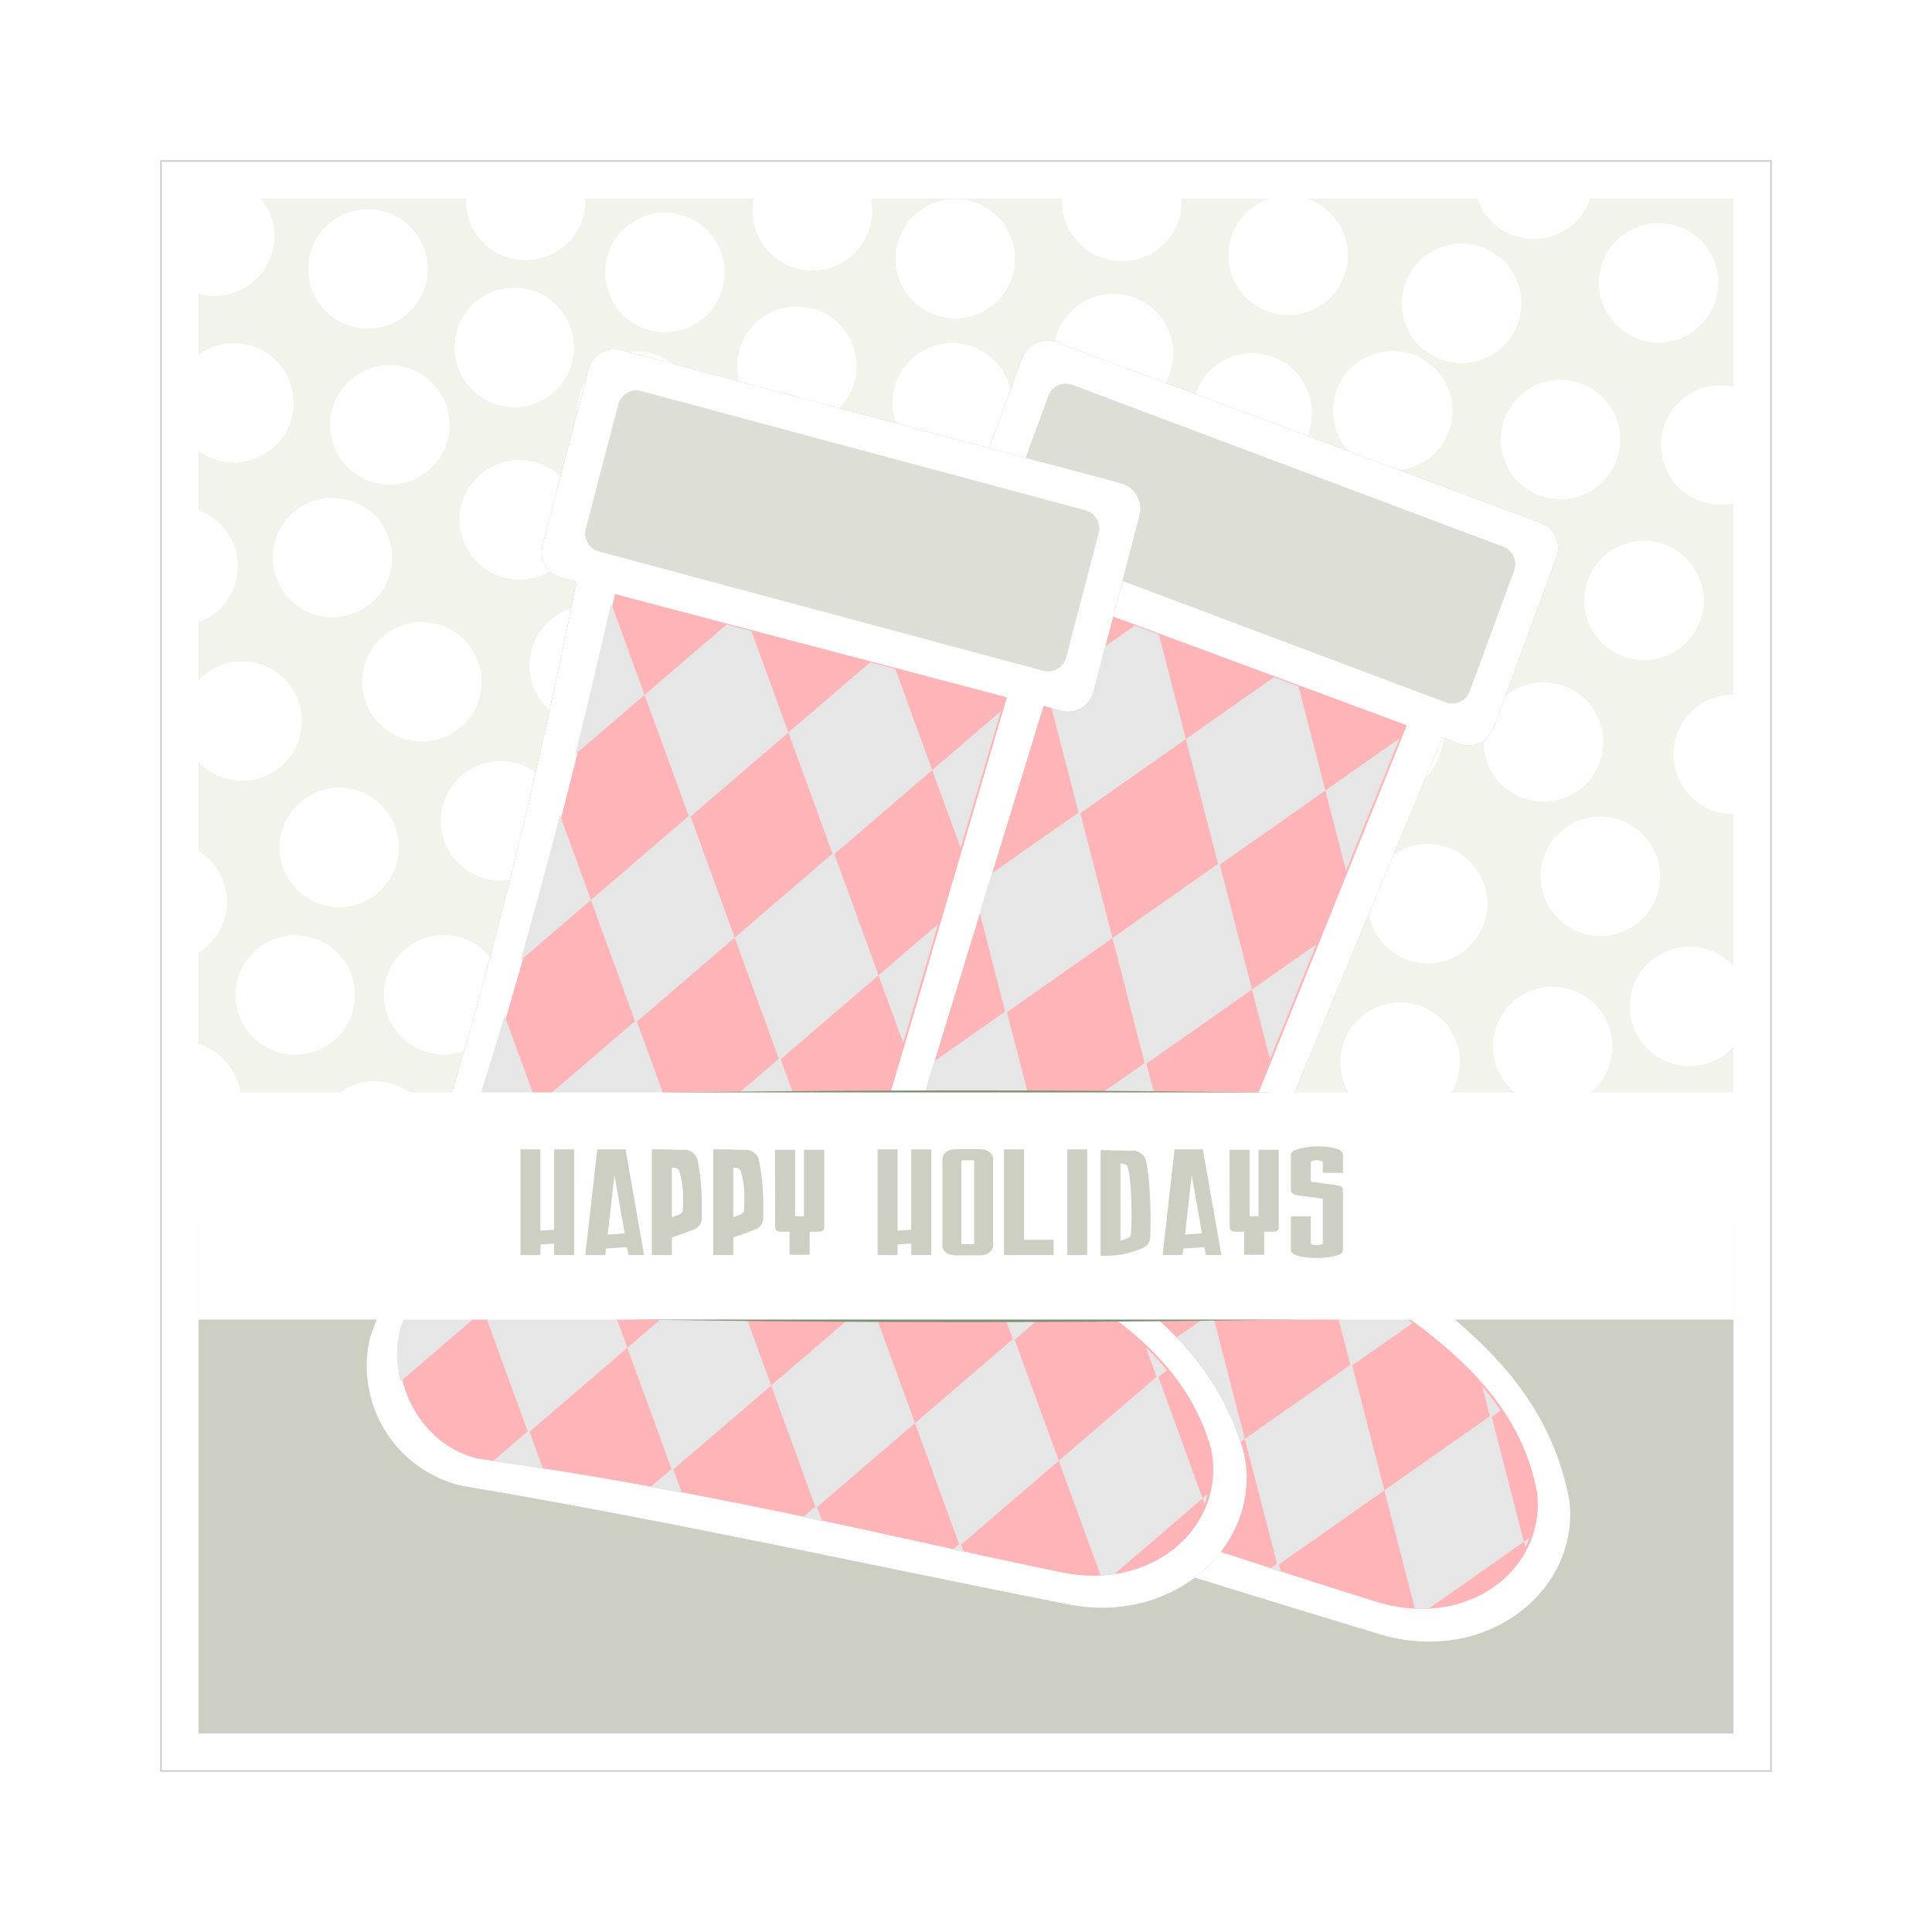 <svg:svg xmlns:dc="http://purl.org/dc/elements/1.1/" xmlns:ns1="http://sodipodi.sourceforge.net/DTD/sodipodi-0.dtd" xmlns:ns2="http://www.inkscape.org/namespaces/inkscape" xmlns:ns4="http://creativecommons.org/ns#" xmlns:rdf="http://www.w3.org/1999/02/22-rdf-syntax-ns#" xmlns:svg="http://www.w3.org/2000/svg" height="1198.801" id="svg2" version="1.1" viewBox="-74.401 -74.401 1198.801 1198.801" width="1198.801" ns1:docname="Simple Xmas Cards 7.svg" ns2:version="0.48.4 r9939">
  <svg:title id="title4437">Simple Xmas Cards 7</svg:title>
  <svg:defs id="defs4">
    <svg:filter color-interpolation-filters="sRGB" height="1.757" id="filter4195" width="1.018" x="-0.009" y="-0.378" ns2:collect="always">
      <svg:feGaussianBlur id="feGaussianBlur4197" stdDeviation="2.543" ns2:collect="always" />
    </svg:filter>
    <svg:filter color-interpolation-filters="sRGB" height="1.757" id="filter4199" width="1.018" x="-0.009" y="-0.378" ns2:collect="always">
      <svg:feGaussianBlur id="feGaussianBlur4201" stdDeviation="2.543" ns2:collect="always" />
    </svg:filter>
    <svg:filter id="filter6319" ns2:collect="always">
      <svg:feGaussianBlur id="feGaussianBlur6321" stdDeviation="3.227" ns2:collect="always" />
    </svg:filter>
  </svg:defs>
  <ns1:namedview bordercolor="#666666" borderopacity="1.0" id="base" pagecolor="#ffffff" showgrid="false" showguides="true" ns2:current-layer="layer1" ns2:cx="711.07122" ns2:cy="-444.04098" ns2:document-units="px" ns2:guide-bbox="true" ns2:pageopacity="0.0" ns2:pageshadow="2" ns2:showpageshadow="false" ns2:window-height="789" ns2:window-maximized="0" ns2:window-width="780" ns2:window-x="104" ns2:window-y="144" ns2:zoom="0.21142616" />
  <svg:g id="layer1" transform="translate(0,-2.362)" ns2:groupmode="layer" ns2:label="Layer 1">
    <svg:flowRoot id="flowRoot5320" style="fill:black;stroke:none;stroke-opacity:1;stroke-width:1px;stroke-linejoin:miter;stroke-linecap:butt;fill-opacity:1;font-family:FangSong;font-style:normal;font-weight:normal;font-size:40px;line-height:125%;letter-spacing:0px;word-spacing:0px;-inkscape-font-specification:FangSong;font-stretch:normal;font-variant:normal" xml:space="preserve"><svg:flowRegion id="flowRegion5322"><svg:rect height="222.289" id="rect5324" width="688.554" x="1234.337" y="2177.711" /></svg:flowRegion><svg:flowPara id="flowPara5326" /></svg:flowRoot>    <svg:flowRoot id="flowRoot5336" style="fill:black;stroke:none;stroke-opacity:1;stroke-width:1px;stroke-linejoin:miter;stroke-linecap:butt;fill-opacity:1;font-family:FangSong;font-style:normal;font-weight:normal;font-size:40px;line-height:125%;letter-spacing:0px;word-spacing:0px;-inkscape-font-specification:FangSong;font-stretch:normal;font-variant:normal" xml:space="preserve"><svg:flowRegion id="flowRegion5338"><svg:rect height="1586.747" id="rect5340" width="1189.157" x="2631.325" y="713.855" /></svg:flowRegion><svg:flowPara id="flowPara5342" /></svg:flowRoot>    <svg:g id="g6463" transform="translate(-1075.872,-1073.439)">
      <svg:path d="m 1101.371,1101.301 999.001,0 0,999.001 -999.001,0 z" id="path6167" style="fill:#ffffff;fill-opacity:1;stroke:#cccccc;stroke-width:0.999" ns2:connector-curvature="0" />
      <svg:path d="m 1124.681,1124.611 952.381,0 0,952.381 -952.381,0 z" id="path6169" style="fill:#f2f3ea;fill-opacity:1;stroke:none" ns2:connector-curvature="0" />
      <svg:path d="m 1124.681,1762.285 952.381,0 0,314.707 -952.381,0 z" id="path6171" style="fill:#cccfc1;fill-opacity:1;stroke:none" ns2:connector-curvature="0" />
      <svg:path d="m 1988.312,1124.617 c -4.978,14.589 -18.785,25.089 -35.06,25.089 -16.275,0 -30.081,-10.5 -35.059,-25.089 l 70.119,0 z m -175.952,0 c 14.774,4.874 25.446,18.772 25.446,35.179 0,20.464 -16.589,37.054 -37.054,37.054 -20.464,0 -37.053,-16.589 -37.053,-37.054 0,-16.406 10.673,-30.305 25.446,-35.179 l 23.214,0 z m -77.738,0 c 0.031,0.622 0.06,1.246 0.06,1.875 0,20.464 -16.589,37.054 -37.054,37.054 -20.464,0 -37.054,-16.589 -37.054,-37.054 0,-0.629 0.028,-1.253 0.059,-1.875 l 73.988,0 z m -192.827,0 c 0.514,2.458 0.774,5.008 0.774,7.619 0,20.464 -16.619,37.054 -37.083,37.054 -20.464,0 -37.054,-16.589 -37.054,-37.054 0,-2.611 0.26,-5.161 0.774,-7.619 l 72.589,0 z m -177.113,0 c 0.013,0.406 0.03,0.811 0.03,1.22 0,20.464 -16.619,37.053 -37.083,37.053 -20.464,0 -37.054,-16.589 -37.054,-37.053 0,-0.41 0.017,-0.814 0.03,-1.22 l 74.077,0 z m -201.22,0 c 5.173,6.371 8.274,14.487 8.274,23.333 0,20.464 -16.589,37.053 -37.053,37.053 -3.468,0 -6.816,-0.478 -10,-1.369 l 0,-59.018 38.78,0 z m 430.744,0.298 c 20.464,0 37.054,16.589 37.054,37.053 0,20.464 -16.589,37.054 -37.054,37.054 -20.464,0 -37.054,-16.589 -37.054,-37.054 0,-20.464 16.589,-37.053 37.054,-37.053 z m -364.405,6.28 c 20.464,0 37.054,16.589 37.054,37.054 0,20.464 -16.589,37.054 -37.054,37.054 -20.464,0 -37.053,-16.589 -37.053,-37.054 0,-20.464 16.589,-37.054 37.053,-37.054 z m 184.286,2.173 c 20.464,0 37.053,16.619 37.053,37.083 0,20.464 -16.589,37.053 -37.053,37.053 -20.465,0 -37.054,-16.589 -37.054,-37.053 0,-20.464 16.589,-37.083 37.054,-37.083 z m 616.548,6.458 c 20.464,0 37.054,16.589 37.054,37.053 0,20.464 -16.589,37.054 -37.054,37.054 -20.464,0 -37.054,-16.589 -37.054,-37.054 0,-20.464 16.589,-37.053 37.054,-37.053 z m -122.232,12.738 c 20.465,0 37.054,16.589 37.054,37.053 0,20.464 -16.589,37.054 -37.054,37.054 -20.464,0 -37.053,-16.589 -37.053,-37.054 0,-20.464 16.589,-37.053 37.053,-37.053 z m -587.798,27.351 c 20.464,0 37.054,16.589 37.054,37.053 0,20.464 -16.589,37.083 -37.054,37.083 -20.464,0 -37.054,-16.619 -37.054,-37.083 0,-20.464 16.589,-37.053 37.054,-37.053 z m 371.815,3.809 c 20.464,0 37.054,16.589 37.054,37.053 0,20.465 -16.589,37.054 -37.054,37.054 -20.464,0 -37.054,-16.589 -37.054,-37.054 0,-20.464 16.589,-37.053 37.054,-37.053 z m -196.518,7.827 c 20.464,0 37.054,16.589 37.054,37.053 0,20.464 -16.589,37.054 -37.054,37.054 -20.464,0 -37.053,-16.589 -37.053,-37.054 0,-20.464 16.589,-37.053 37.053,-37.053 z m 96.399,22.708 c 20.465,0 37.054,16.589 37.054,37.054 0,20.464 -16.589,37.053 -37.054,37.053 -20.464,0 -37.053,-16.589 -37.053,-37.053 0,-20.464 16.589,-37.054 37.053,-37.054 z m -445.714,0.06 c 20.464,0 37.054,16.589 37.054,37.054 0,20.464 -16.589,37.053 -37.054,37.053 -8.198,0 -15.768,-2.666 -21.905,-7.173 l 0,-59.762 c 6.137,-4.507 13.707,-7.173 21.905,-7.173 z m 719.107,4.851 c 20.464,0 37.054,16.589 37.054,37.054 0,20.464 -16.589,37.053 -37.054,37.053 -20.464,0 -37.054,-16.589 -37.054,-37.053 0,-20.464 16.589,-37.054 37.054,-37.054 z m -468.958,0.357 c 20.464,0 37.053,16.589 37.053,37.054 0,20.464 -16.589,37.054 -37.053,37.054 -20.464,0 -37.054,-16.589 -37.054,-37.054 0,-20.464 16.589,-37.054 37.054,-37.054 z m 381.756,1.012 c 20.464,0 37.054,16.589 37.054,37.054 0,20.464 -16.589,37.054 -37.054,37.054 -20.464,0 -37.053,-16.589 -37.053,-37.054 0,-20.464 16.589,-37.054 37.053,-37.054 z m -535.149,7.441 c 20.464,0 37.054,16.589 37.054,37.054 0,20.464 -16.589,37.054 -37.054,37.054 -20.464,0 -37.054,-16.589 -37.054,-37.054 0,-20.464 16.589,-37.054 37.054,-37.054 z m 726.429,9.107 c 20.464,0 37.054,16.589 37.054,37.053 0,20.464 -16.589,37.054 -37.054,37.054 -20.464,0 -37.054,-16.589 -37.054,-37.054 0,-20.464 16.589,-37.053 37.054,-37.053 z m 99.405,3.333 c 2.707,0 5.345,0.282 7.887,0.833 l 0,72.441 c -2.542,0.551 -5.18,0.833 -7.887,0.833 -20.464,0 -37.054,-16.589 -37.054,-37.053 0,-20.464 16.589,-37.054 37.054,-37.054 z m -745.447,46.518 c 20.464,0 37.054,16.589 37.054,37.053 0,20.464 -16.589,37.054 -37.054,37.054 -20.464,0 -37.054,-16.589 -37.054,-37.054 0,-20.464 16.589,-37.053 37.054,-37.053 z m 315.714,4.792 c 20.464,0 37.054,16.589 37.054,37.054 0,20.464 -16.589,37.054 -37.054,37.054 -20.464,0 -37.083,-16.589 -37.083,-37.054 0,-20.464 16.619,-37.054 37.083,-37.054 z m -107.946,2.679 c 20.464,0 37.053,16.589 37.053,37.054 0,20.464 -16.589,37.053 -37.053,37.053 -20.464,0 -37.054,-16.589 -37.054,-37.053 0,-20.464 16.589,-37.054 37.054,-37.054 z m 192.708,1.637 c 20.464,0 37.054,16.589 37.054,37.054 0,20.464 -16.589,37.054 -37.054,37.054 -20.464,0 -37.054,-16.589 -37.054,-37.054 0,-20.464 16.589,-37.054 37.054,-37.054 z m -285.417,1.518 c 20.464,0 37.054,16.589 37.054,37.053 0,20.464 -16.589,37.054 -37.054,37.054 -20.464,0 -37.053,-16.589 -37.053,-37.054 0,-20.464 16.589,-37.053 37.053,-37.053 z m -231.012,12.768 c 20.464,0 37.054,16.589 37.054,37.054 0,20.464 -16.589,37.054 -37.054,37.054 -20.464,0 -37.053,-16.589 -37.053,-37.054 0,-20.464 16.589,-37.054 37.053,-37.054 z m 613.482,7.173 c 20.464,0 37.054,16.589 37.054,37.053 0,20.464 -16.589,37.054 -37.054,37.054 -20.464,0 -37.054,-16.589 -37.054,-37.054 0,-20.464 16.589,-37.053 37.054,-37.053 z m -696.577,0.476 c 14.22,5.178 24.375,18.811 24.375,34.822 0,16.011 -10.155,29.643 -24.375,34.821 l 0,-69.643 z m 795.655,4.702 c 20.464,0 37.053,16.589 37.053,37.054 0,20.464 -16.589,37.054 -37.053,37.054 -20.464,0 -37.054,-16.589 -37.054,-37.054 0,-20.464 16.589,-37.054 37.054,-37.054 z m 101.25,14.286 c 20.464,0 37.054,16.589 37.054,37.054 0,20.464 -16.589,37.054 -37.054,37.054 -20.464,0 -37.054,-16.589 -37.054,-37.054 0,-20.464 16.589,-37.054 37.054,-37.054 z m -654.524,40.238 c 20.464,0 37.054,16.619 37.054,37.083 0,20.464 -16.589,37.053 -37.054,37.053 -20.464,0 -37.053,-16.589 -37.053,-37.053 0,-20.464 16.589,-37.083 37.053,-37.083 z m 100.179,8.631 c 20.464,0 37.054,16.589 37.054,37.054 0,20.464 -16.589,37.053 -37.054,37.053 -20.464,0 -37.054,-16.589 -37.054,-37.053 0,-20.464 16.589,-37.054 37.054,-37.054 z m -204.018,1.548 c 20.464,0 37.053,16.589 37.053,37.054 0,20.464 -16.589,37.053 -37.053,37.053 -20.464,0 -37.054,-16.589 -37.054,-37.053 0,-20.464 16.589,-37.054 37.054,-37.054 z m 300.238,0.268 c 20.464,0 37.053,16.589 37.053,37.053 0,20.464 -16.589,37.054 -37.053,37.054 -20.464,0 -37.054,-16.589 -37.054,-37.054 0,-20.464 16.589,-37.053 37.054,-37.053 z m 88.75,2.827 c 20.464,0 37.053,16.589 37.053,37.054 0,20.464 -16.589,37.054 -37.053,37.054 -20.464,0 -37.054,-16.589 -37.054,-37.054 0,-20.464 16.589,-37.054 37.054,-37.054 z m 107.292,7.232 c 20.464,0 37.054,16.589 37.054,37.054 0,20.464 -16.589,37.053 -37.054,37.053 -20.464,0 -37.053,-16.589 -37.053,-37.053 0,-20.464 16.589,-37.054 37.053,-37.054 z m -607.798,14.048 c 20.464,0 37.054,16.589 37.054,37.054 0,20.464 -16.589,37.054 -37.054,37.054 -10.661,0 -20.264,-4.519 -27.024,-11.726 l 0,-50.655 c 6.76,-7.207 16.363,-11.726 27.024,-11.726 z m 708.274,8.631 c 20.464,0 37.054,16.589 37.054,37.053 0,20.464 -16.589,37.054 -37.054,37.054 -20.464,0 -37.053,-16.589 -37.053,-37.054 0,-20.464 16.589,-37.053 37.053,-37.053 z m 99.197,4.375 c 20.464,0 37.053,16.589 37.053,37.053 0,20.464 -16.589,37.054 -37.053,37.054 -20.464,0 -37.054,-16.589 -37.054,-37.054 0,-20.464 16.589,-37.053 37.054,-37.053 z m 117.887,7.738 0,74.107 c -0.05,2e-4 -0.099,0 -0.149,0 -20.464,0 -37.054,-16.589 -37.054,-37.054 0,-20.464 16.589,-37.053 37.054,-37.053 0.05,0 0.099,-3e-4 0.149,0 z m -386.697,41.042 c 20.464,0 37.054,16.589 37.054,37.054 0,20.464 -16.589,37.054 -37.054,37.054 -20.464,0 -37.054,-16.589 -37.054,-37.054 0,-20.464 16.589,-37.054 37.054,-37.054 z m -378.333,0.149 c 20.464,0 37.053,16.589 37.053,37.054 0,20.464 -16.589,37.054 -37.053,37.054 -20.464,0 -37.054,-16.589 -37.054,-37.054 0,-20.464 16.589,-37.054 37.054,-37.054 z m 99.286,5.774 c 20.464,0 37.054,16.589 37.054,37.054 0,20.464 -16.589,37.054 -37.054,37.054 -20.464,0 -37.054,-16.589 -37.054,-37.054 0,-20.464 16.589,-37.054 37.054,-37.054 z m 182.887,3.036 c 20.464,0 37.054,16.589 37.054,37.053 0,20.464 -16.589,37.054 -37.054,37.054 -20.464,0 -37.054,-16.589 -37.054,-37.054 0,-20.464 16.589,-37.053 37.054,-37.053 z m -91.964,3.809 c 20.464,0 37.054,16.589 37.054,37.054 0,20.464 -16.589,37.053 -37.054,37.053 -20.464,0 -37.054,-16.589 -37.054,-37.053 0,-20.464 16.589,-37.054 37.054,-37.054 z m -290.298,3.839 c 20.464,0 37.054,16.589 37.054,37.053 0,20.464 -16.589,37.054 -37.054,37.054 -20.464,0 -37.054,-16.589 -37.054,-37.054 0,-20.464 16.589,-37.053 37.054,-37.053 z m 580.357,1.815 c 20.464,0 37.083,16.589 37.083,37.054 0,20.464 -16.619,37.054 -37.083,37.054 -20.464,0 -37.054,-16.589 -37.054,-37.054 0,-20.464 16.589,-37.054 37.054,-37.054 z m 202.202,16.131 c 20.464,0 37.054,16.589 37.054,37.054 0,20.464 -16.589,37.053 -37.054,37.053 -20.464,0 -37.053,-16.589 -37.053,-37.053 0,-20.464 16.589,-37.054 37.053,-37.054 z m -107.173,16.964 c 20.464,0 37.054,16.589 37.054,37.054 0,20.464 -16.589,37.053 -37.054,37.053 -20.464,0 -37.053,-16.589 -37.053,-37.054 0,-20.464 16.589,-37.053 37.053,-37.053 z m -762.649,4.256 c 10.574,6.526 17.619,18.21 17.619,31.548 0,13.338 -7.045,25.022 -17.619,31.548 l 0,-63.095 z m 591.28,24.911 c 20.464,0 37.053,16.589 37.053,37.053 0,20.464 -16.589,37.054 -37.053,37.054 -20.464,0 -37.054,-16.589 -37.054,-37.054 0,-20.464 16.589,-37.053 37.054,-37.053 z m -352.083,1.786 c 20.464,0 37.054,16.589 37.054,37.053 0,20.464 -16.589,37.054 -37.054,37.054 -20.464,0 -37.054,-16.589 -37.054,-37.054 0,-20.464 16.589,-37.053 37.054,-37.053 z m 268.065,8.095 c 20.464,0 37.054,16.589 37.054,37.054 0,20.464 -16.589,37.054 -37.054,37.054 -20.464,0 -37.054,-16.589 -37.054,-37.054 0,-20.464 16.589,-37.054 37.054,-37.054 z m -355.179,17.47 c 20.464,0 37.054,16.589 37.054,37.054 0,20.464 -16.589,37.054 -37.054,37.054 -20.464,0 -37.054,-16.589 -37.054,-37.054 0,-20.464 16.589,-37.054 37.054,-37.054 z m -92.083,0.149 c 20.464,0 37.054,16.589 37.054,37.053 0,20.464 -16.589,37.054 -37.054,37.054 -20.464,0 -37.054,-16.589 -37.054,-37.054 0,-20.464 16.589,-37.053 37.054,-37.053 z m 261.607,1.548 c 20.464,0 37.054,16.589 37.054,37.053 0,20.464 -16.589,37.054 -37.054,37.054 -20.464,0 -37.053,-16.589 -37.053,-37.054 0,-20.464 16.589,-37.053 37.053,-37.053 z m 603.512,5.536 c 10.781,0 20.491,4.614 27.262,11.964 l 0,50.178 c -6.771,7.35 -16.48,11.964 -27.262,11.964 -20.464,0 -37.054,-16.589 -37.054,-37.053 0,-20.464 16.589,-37.054 37.054,-37.054 z m -511.875,0.714 c 20.465,0 37.054,16.589 37.054,37.053 0,20.464 -16.589,37.054 -37.054,37.054 -20.464,0 -37.053,-16.589 -37.053,-37.054 0,-20.464 16.589,-37.053 37.053,-37.053 z m 247.024,3.214 c 20.464,0 37.053,16.589 37.053,37.053 0,20.464 -16.589,37.054 -37.053,37.054 -20.464,0 -37.054,-16.589 -37.054,-37.054 0,-20.464 16.589,-37.053 37.054,-37.053 z m 179.97,20.923 c 20.464,0 37.054,16.589 37.054,37.053 0,20.464 -16.589,37.054 -37.054,37.054 -20.464,0 -37.054,-16.589 -37.054,-37.054 0,-20.464 16.589,-37.053 37.054,-37.053 z m -94.673,9.732 c 20.464,0 37.054,16.589 37.054,37.054 0,20.464 -16.589,37.054 -37.054,37.054 -20.464,0 -37.054,-16.589 -37.054,-37.054 0,-20.464 16.589,-37.054 37.054,-37.054 z m -745.566,25.744 c 15.176,4.635 26.22,18.753 26.22,35.446 0,16.693 -11.044,30.811 -26.22,35.446 l 0,-70.893 z m 566.964,1.726 c 20.464,0 37.054,16.589 37.054,37.053 0,20.464 -16.589,37.054 -37.054,37.054 -20.464,0 -37.054,-16.589 -37.054,-37.054 0,-20.464 16.589,-37.053 37.054,-37.053 z m -106.101,10.684 c 20.464,0 37.054,16.589 37.054,37.054 0,20.464 -16.589,37.053 -37.054,37.053 -20.464,0 -37.054,-16.589 -37.054,-37.053 0,-20.464 16.589,-37.054 37.054,-37.054 z m -230.625,3.095 c 20.464,0 37.054,16.589 37.054,37.054 0,20.464 -16.589,37.054 -37.054,37.054 -20.464,0 -37.054,-16.589 -37.054,-37.054 0,-20.464 16.589,-37.054 37.054,-37.054 z m -120.923,7.708 c 20.464,0 37.053,16.589 37.053,37.053 0,20.464 -16.589,37.054 -37.053,37.054 -20.464,0 -37.054,-16.589 -37.054,-37.054 0,-20.464 16.589,-37.053 37.054,-37.053 z m 553.125,3.571 c 20.464,0 37.054,16.589 37.054,37.054 0,20.464 -16.589,37.053 -37.054,37.053 -20.464,0 -37.054,-16.589 -37.054,-37.053 0,-20.464 16.589,-37.054 37.054,-37.054 z m -309.077,13.006 c 20.464,0 37.054,16.589 37.054,37.054 0,20.464 -16.589,37.054 -37.054,37.054 -20.464,0 -37.054,-16.589 -37.054,-37.054 0,-20.464 16.589,-37.054 37.054,-37.054 z m 388.244,20.893 c 20.465,0 37.054,16.589 37.054,37.054 0,20.464 -16.589,37.053 -37.054,37.053 -20.464,0 -37.053,-16.589 -37.053,-37.053 0,-20.464 16.589,-37.054 37.053,-37.054 z" id="path6173" style="fill:#ffffff;fill-opacity:1;fill-rule:nonzero;stroke:none" ns2:connector-curvature="0" />
      <svg:g id="g6385" transform="matrix(1.021,0,0,1.021,-49.713,-34.916)">
        <svg:g id="g6369" transform="translate(147.156,0)">
          <svg:g id="g6371" transform="matrix(1.015,-0.002,0.002,1.015,-26.417,-22.077)">
            <svg:path d="m 1517.721,1228.725 c -5.583,0.767 -10.573,4.489 -12.673,10.158 l -37.938,102.392 c -3.054,8.245 1.066,17.345 9.297,20.436 l 8.838,3.33 c -45.108,147.087 -99.848,300.576 -167.818,437.767 -13.494,38.679 6.759,80.664 45.438,94.158 119.507,32.391 243.05,72.947 353.923,106.47 65.073,20.069 121.726,-26.763 114.34,-80.825 -17.06,-87.086 -91.274,-125.78 -186.263,-190.213 l 111.304,-265.644 10.163,3.83 c 8.231,3.091 17.387,-1.02 20.441,-9.265 l 37.938,-102.392 c 3.054,-8.245 -1.066,-17.345 -9.297,-20.436 l -289.929,-108.904 c -2.572,-0.966 -5.226,-1.21 -7.764,-0.861 z" id="path6373" style="fill:#b3b3b3;fill-opacity:1;fill-rule:nonzero;stroke:none;filter:url(#filter6319)" ns1:nodetypes="ccccccccccccccccc" ns2:connector-curvature="0" />
            <svg:path d="m 1517.721,1228.725 c -5.583,0.767 -10.573,4.489 -12.673,10.158 l -37.938,102.392 c -3.054,8.245 1.066,17.345 9.297,20.436 l 8.838,3.33 c -45.108,147.087 -99.848,300.576 -167.818,437.767 -13.494,38.679 6.759,80.664 45.438,94.158 119.507,32.391 243.05,72.947 353.923,106.47 65.073,20.069 121.726,-26.763 114.34,-80.825 -17.06,-87.086 -91.274,-125.78 -186.263,-190.213 l 111.304,-265.644 10.163,3.83 c 8.231,3.091 17.387,-1.02 20.441,-9.265 l 37.938,-102.392 c 3.054,-8.245 -1.066,-17.345 -9.297,-20.436 l -289.929,-108.904 c -2.572,-0.966 -5.226,-1.21 -7.764,-0.861 z" id="path6375" style="fill:#ffffff;fill-opacity:1;fill-rule:nonzero;stroke:none" ns1:nodetypes="ccccccccccccccccc" ns2:connector-curvature="0" />
            <svg:path d="m 1535.029,1255.2 257.704,97.396 c 5.8,2.192 8.696,8.598 6.542,14.412 l -26.748,72.211 c -2.154,5.814 -8.612,8.734 -14.412,6.542 l -257.704,-97.396 c -5.8,-2.192 -8.696,-8.598 -6.542,-14.412 l 26.748,-72.211 c 2.154,-5.814 8.612,-8.734 14.412,-6.542 z" id="path6377" style="fill:#dddfd6;fill-opacity:1;fill-rule:nonzero;stroke:none" ns1:nodetypes="sssssssss" ns2:connector-curvature="0" />
            <svg:path d="m 1507.45,1374.669 c -47.249,142.053 -103.329,289.889 -170.367,425.206 -11.364,32.574 4.786,70.577 37.359,81.941 140.221,34.197 243.83,72.066 339.38,101.836 55.867,18.433 103.414,-18.464 98.128,-64.578 -15.374,-85.743 -111.388,-123.689 -191.384,-177.952 l 114.309,-281.704 z" id="path6379" style="fill:#ffb5b7;fill-opacity:1;fill-rule:nonzero;stroke:none" ns1:nodetypes="cccccccc" ns2:connector-curvature="0" />
          </svg:g>
          <svg:path d="m 1503.472,1375.528 c -9.823,29.579 -20.001,59.377 -30.597,89.272 l 45.421,-31.897 -14.824,-57.375 z m 14.824,57.375 19.579,75.901 -64.159,45.044 19.58,75.901 -64.157,45.015 19.577,75.931 -64.157,45.015 19.609,75.903 -22.819,16.015 c 10.132,2.499 20.073,5.031 29.837,7.561 l -5.973,-23.174 64.129,-45.047 -19.552,-75.869 64.132,-45.076 -19.55,-75.899 64.127,-45.017 -19.548,-75.928 64.128,-45.017 -16.406,-63.6 -14.579,-5.396 -53.798,37.737 z m 84.783,31.259 19.582,75.871 -64.161,45.074 19.579,75.901 -64.157,45.015 19.607,75.933 -64.187,45.013 19.609,75.903 -13.842,9.712 c 6.302,1.797 12.539,3.593 18.694,5.392 l -3.805,-14.731 64.157,-45.015 -19.579,-75.901 64.159,-45.044 -19.579,-75.901 64.13,-45.047 -19.55,-75.899 64.13,-45.047 -16.334,-63.356 -14.84,-5.504 -53.612,37.631 z m 84.785,31.23 12.607,48.78 32.466,-80.404 -45.073,31.624 z m -44.58,120.945 10.924,42.31 28.185,-69.74 -39.109,27.43 z m -44.55,120.948 19.579,75.901 -64.159,45.044 19.58,75.901 -8.13,5.708 c 3.861,1.216 7.707,2.416 11.516,3.627 l -2.31,-8.96 64.13,-45.047 -19.582,-75.871 54.305,-38.148 c -17.824,-10.821 -35.816,-21.769 -53.114,-33.464 l 11.271,-27.932 -33.085,23.24 z m 40.206,152.175 19.579,75.901 -4.269,3.004 c 2.194,0.711 4.376,1.403 6.557,2.109 l -1.213,-4.708 64.13,-45.047 -19.552,-75.869 36.727,-25.812 c -16.555,-12.279 -34.737,-23.776 -53.436,-35.217 l 15.635,60.623 -64.157,45.015 z m 84.783,31.259 18.608,71.986 c 2.846,0.086 5.641,0.044 8.387,-0.145 l 57.788,-40.582 -19.55,-75.899 5.494,-3.87 c -3.444,-5.129 -7.236,-10.076 -11.309,-14.851 l 4.739,18.345 -64.157,45.015 z m 84.783,31.259 0.912,3.494 c 0.932,-1.911 1.753,-3.867 2.478,-5.874 l -3.39,2.381 z m -423.948,-156.269 -17.151,-66.515 c -11.143,24.595 -22.593,48.918 -34.399,72.843 -3.622,10.433 -4.462,21.401 -2.88,31.901 l 54.43,-38.228 z m 44.58,-120.945 -14.47,-56.068 c -12.84,31.74 -26.182,63.256 -40.023,94.352 l 54.493,-38.283 z m 44.578,-120.916 -13.721,-53.212 c -10.414,28.558 -21.194,57.124 -32.359,85.569 l 46.08,-32.357 z" id="path6381" style="fill:#e6e6e6;fill-opacity:1;fill-rule:nonzero;stroke:none" ns2:connector-curvature="0" />
        </svg:g>
        <svg:g id="g6361" transform="matrix(0.995,-0.097,0.097,0.995,-228.398,158.825)">
          <svg:g id="g6305" transform="matrix(1.015,-0.002,0.002,1.015,-26.417,-22.077)">
            <svg:path d="m 1517.721,1228.725 c -5.583,0.767 -10.573,4.489 -12.673,10.158 l -37.938,102.392 c -3.054,8.245 1.066,17.345 9.297,20.436 l 8.838,3.33 c -45.108,147.087 -99.848,300.576 -167.818,437.767 -13.494,38.679 6.759,80.664 45.438,94.158 119.507,32.391 243.05,72.947 353.923,106.47 65.073,20.069 121.726,-26.763 114.34,-80.825 -17.06,-87.086 -91.274,-125.78 -186.263,-190.213 l 111.304,-265.644 10.163,3.83 c 8.231,3.091 17.387,-1.02 20.441,-9.265 l 37.938,-102.392 c 3.054,-8.245 -1.066,-17.345 -9.297,-20.436 l -289.929,-108.904 c -2.572,-0.966 -5.226,-1.21 -7.764,-0.861 z" id="path6317" style="fill:#b3b3b3;fill-opacity:1;fill-rule:nonzero;stroke:none;filter:url(#filter6319)" ns1:nodetypes="ccccccccccccccccc" ns2:connector-curvature="0" />
            <svg:path d="m 1517.721,1228.725 c -5.583,0.767 -10.573,4.489 -12.673,10.158 l -37.938,102.392 c -3.054,8.245 1.066,17.345 9.297,20.436 l 8.838,3.33 c -45.108,147.087 -99.848,300.576 -167.818,437.767 -13.494,38.679 6.759,80.664 45.438,94.158 119.507,32.391 243.05,72.947 353.923,106.47 65.073,20.069 121.726,-26.763 114.34,-80.825 -17.06,-87.086 -91.274,-125.78 -186.263,-190.213 l 111.304,-265.644 10.163,3.83 c 8.231,3.091 17.387,-1.02 20.441,-9.265 l 37.938,-102.392 c 3.054,-8.245 -1.066,-17.345 -9.297,-20.436 l -289.929,-108.904 c -2.572,-0.966 -5.226,-1.21 -7.764,-0.861 z" id="rect6217" style="fill:#ffffff;fill-opacity:1;fill-rule:nonzero;stroke:none" ns1:nodetypes="ccccccccccccccccc" ns2:connector-curvature="0" />
            <svg:path d="m 1535.029,1255.2 257.704,97.396 c 5.8,2.192 8.696,8.598 6.542,14.412 l -26.748,72.211 c -2.154,5.814 -8.612,8.734 -14.412,6.542 l -257.704,-97.396 c -5.8,-2.192 -8.696,-8.598 -6.542,-14.412 l 26.748,-72.211 c 2.154,-5.814 8.612,-8.734 14.412,-6.542 z" id="path6239" style="fill:#dddfd6;fill-opacity:1;fill-rule:nonzero;stroke:none" ns1:nodetypes="sssssssss" ns2:connector-curvature="0" />
            <svg:path d="m 1507.45,1374.669 c -47.249,142.053 -103.329,289.889 -170.367,425.206 -11.364,32.574 4.786,70.577 37.359,81.941 140.221,34.197 243.83,72.066 339.38,101.836 55.867,18.433 103.414,-18.464 98.128,-64.578 -15.374,-85.743 -111.388,-123.689 -191.384,-177.952 l 114.309,-281.704 z" id="path6241" style="fill:#ffb5b7;fill-opacity:1;fill-rule:nonzero;stroke:none" ns1:nodetypes="cccccccc" ns2:connector-curvature="0" />
          </svg:g>
          <svg:path d="m 1503.472,1375.528 c -9.823,29.579 -20.001,59.377 -30.597,89.272 l 45.421,-31.897 -14.824,-57.375 z m 14.824,57.375 19.579,75.901 -64.159,45.044 19.58,75.901 -64.157,45.015 19.577,75.931 -64.157,45.015 19.609,75.903 -22.819,16.015 c 10.132,2.499 20.073,5.031 29.837,7.561 l -5.973,-23.174 64.129,-45.047 -19.552,-75.869 64.132,-45.076 -19.55,-75.899 64.127,-45.017 -19.548,-75.928 64.128,-45.017 -16.406,-63.6 -14.579,-5.396 -53.798,37.737 z m 84.783,31.259 19.582,75.871 -64.161,45.074 19.579,75.901 -64.157,45.015 19.607,75.933 -64.187,45.013 19.609,75.903 -13.842,9.712 c 6.302,1.797 12.539,3.593 18.694,5.392 l -3.805,-14.731 64.157,-45.015 -19.579,-75.901 64.159,-45.044 -19.579,-75.901 64.13,-45.047 -19.55,-75.899 64.13,-45.047 -16.334,-63.356 -14.84,-5.504 -53.612,37.631 z m 84.785,31.23 12.607,48.78 32.466,-80.404 -45.073,31.624 z m -44.58,120.945 10.924,42.31 28.185,-69.74 -39.109,27.43 z m -44.55,120.948 19.579,75.901 -64.159,45.044 19.58,75.901 -8.13,5.708 c 3.861,1.216 7.707,2.416 11.516,3.627 l -2.31,-8.96 64.13,-45.047 -19.582,-75.871 54.305,-38.148 c -17.824,-10.821 -35.816,-21.769 -53.114,-33.464 l 11.271,-27.932 -33.085,23.24 z m 40.206,152.175 19.579,75.901 -4.269,3.004 c 2.194,0.711 4.376,1.403 6.557,2.109 l -1.213,-4.708 64.13,-45.047 -19.552,-75.869 36.727,-25.812 c -16.555,-12.279 -34.737,-23.776 -53.436,-35.217 l 15.635,60.623 -64.157,45.015 z m 84.783,31.259 18.608,71.986 c 2.846,0.086 5.641,0.044 8.387,-0.145 l 57.788,-40.582 -19.55,-75.899 5.494,-3.87 c -3.444,-5.129 -7.236,-10.076 -11.309,-14.851 l 4.739,18.345 -64.157,45.015 z m 84.783,31.259 0.912,3.494 c 0.932,-1.911 1.753,-3.867 2.478,-5.874 l -3.39,2.381 z m -423.948,-156.269 -17.151,-66.515 c -11.143,24.595 -22.593,48.918 -34.399,72.843 -3.622,10.433 -4.462,21.401 -2.88,31.901 l 54.43,-38.228 z m 44.58,-120.945 -14.47,-56.068 c -12.84,31.74 -26.182,63.256 -40.023,94.352 l 54.493,-38.283 z m 44.578,-120.916 -13.721,-53.212 c -10.414,28.558 -21.194,57.124 -32.359,85.569 l 46.08,-32.357 z" id="rect6323" style="fill:#e6e6e6;fill-opacity:1;fill-rule:nonzero;stroke:none" ns2:connector-curvature="0" />
        </svg:g>
      </svg:g>
      <svg:g id="g6401">
        <svg:g id="g6187" transform="matrix(1.27,0,0,1.073,1128.431,1044.128)">
          <svg:g id="g6189" transform="matrix(1.022,0,0,0.893,-8.034,99.486)">
            <svg:path d="m 368.562,546.938 c -159.947,0 -294.717,6.816 -336.375,16.125 l 672.75,0 c -41.658,-9.309 -176.428,-16.125 -336.375,-16.125 z" id="path6191" style="fill:#7c916f;fill-opacity:1;fill-rule:nonzero;stroke:none;filter:url(#filter4199)" transform="matrix(1.056,0,0,0.805,-17.331,109.865)" ns2:connector-curvature="0" />
            <svg:path d="m 368.562,546.938 c -159.947,0 -294.717,6.816 -336.375,16.125 l 672.75,0 c -41.658,-9.309 -176.428,-16.125 -336.375,-16.125 z" id="path6193" style="fill:#7c916f;fill-opacity:1;fill-rule:nonzero;stroke:none;filter:url(#filter4195)" transform="matrix(1.056,0,0,-0.805,-17.331,1140.42)" ns2:connector-curvature="0" />
          </svg:g>
          <svg:path d="m -2.953,591.902 750,0 0,131.362 -750,0 z" id="path6195" style="fill:#ffffff;fill-opacity:1;stroke:none" ns2:connector-curvature="0" />
        </svg:g>
        <svg:path d="m 1818.716,1712.706 c -3.37,0.109 -6.551,0.471 -9.562,1.125 -4.446,0.927 -6.688,2.295 -6.688,4.094 l 0,21.688 c 0,1.636 1.045,2.705 3.125,3.25 l 16.688,2.375 0,27.969 c -1.291,0.545 -2.562,0.812 -3.781,0.812 -1.219,0 -2.437,-0.267 -3.656,-0.812 l 0,-17 -12.375,0 0,20.844 c 0,1.908 2.166,3.276 6.469,4.094 2.725,0.545 5.883,0.813 9.469,0.813 3.299,0 6.457,-0.267 9.469,-0.813 4.59,-0.818 6.875,-2.06 6.875,-3.75 l 0,-36.812 c 0,-1.199 -0.226,-2.045 -0.656,-2.563 -0.43,-0.518 -1.4,-0.907 -2.906,-1.125 l -16.344,-2.281 0,-12.438 c 1.147,-0.6 2.365,-0.906 3.656,-0.906 1.219,0 2.49,0.307 3.781,0.906 l 0,6.969 12.469,0 0,-11.469 c -10e-5,-1.69 -1.692,-2.936 -5.062,-3.781 -3.371,-0.845 -7.025,-1.242 -10.969,-1.187 z m -412.312,1.781 0.094,0.156 -0.531,0 0,65.531 12.375,0 0,-10.875 12.906,-4.688 c 3.729,-1.363 5.616,-3.847 5.688,-7.5 0.358,-13.902 -0.536,-25.914 -2.688,-36 -0.645,-3.053 -2.855,-5.128 -6.656,-6.219 -1.004,0 -2.545,-0.01 -4.625,-0.062 -2.08,-0.055 -3.621,-0.094 -4.625,-0.094 l 0,-0.094 -2.469,0 c -1.076,0 -2.67,-0.01 -4.75,-0.062 -2.08,-0.055 -3.643,-0.094 -4.719,-0.094 z m 38.062,0 0.125,0.156 -0.531,0 0,65.531 12.375,0 0,-10.875 12.906,-4.688 c 3.729,-1.363 5.617,-3.847 5.688,-7.5 0.359,-13.902 -0.536,-25.914 -2.688,-36 -0.645,-3.053 -2.856,-5.128 -6.656,-6.219 -1.004,0 -2.545,-0.01 -4.625,-0.062 -2.08,-0.055 -3.621,-0.094 -4.625,-0.094 l 0,-0.094 -2.5,0 c -1.076,0 -2.639,-0.01 -4.719,-0.062 -2.08,-0.055 -3.674,-0.094 -4.75,-0.094 z m 149.656,0 c -2.223,10e-5 -4.088,0.574 -5.594,1.719 -1.506,1.145 -2.281,2.56 -2.281,4.25 l 0,53.906 c 0,1.69 0.775,3.105 2.281,4.25 1.506,1.145 3.371,1.719 5.594,1.719 l 15.688,0 c 2.151,0 3.989,-0.609 5.531,-1.781 1.542,-1.172 2.312,-2.552 2.312,-4.188 l 0,-53.906 c 0,-1.635 -0.771,-3.047 -2.312,-4.219 -1.542,-1.172 -3.38,-1.75 -5.531,-1.75 l -15.688,0 z m -269.687,0.094 0,65.594 12.375,0 0,-6.625 8.5,-0.5 0,7.125 12.469,0 0,-65.594 -12.469,0 0,49.875 -8.5,0.562 0,-50.437 -12.375,0 z m 47.656,0 -7.438,65.594 12.375,0 0.531,-4.094 13.031,-0.813 0.844,4.906 9.687,0 -11.5,-65.594 -17.531,0 z m 173.938,0 0,65.594 12.375,0 0,-6.625 8.5,-0.5 0,7.125 12.469,0 0,-65.594 -12.469,0 0,49.875 -8.5,0.562 0,-50.437 -12.375,0 z m 78.406,0 0,65.594 30.781,0 0,-9.5 -18.281,0 0,-56.094 -12.5,0 z m 39.281,0 0,65.594 12.375,0 0,-65.594 -12.375,0 z m 66.562,0 -7.406,65.594 12.375,0 0.531,-4.094 13.031,-0.813 0.844,4.906 9.688,0 -11.5,-65.594 -17.562,0 z m -247.938,0.25 0.125,47.656 c 0,2.072 1.014,3.125 3.094,3.125 l 5.812,0 0,14.375 12.5,0 0,-14.375 5.469,0 c 2.366,0 3.562,-0.794 3.562,-2.375 l 0,-48.406 -12.594,0 0,41.281 -5.5,0 0,-41.281 -12.469,0 z m 282.062,0 0.094,47.656 c 0,2.072 1.045,3.125 3.125,3.125 l 5.813,0 0,14.375 12.469,0 0,-14.375 5.5,0 c 2.366,0 3.531,-0.794 3.531,-2.375 l 0,-48.406 -12.563,0 0,41.281 -5.5,0 0,-41.281 -12.469,0 z m -79.625,0.156 0,0.25 -0.406,0 0,65.5 c 5.379,-0.054 9.679,-0.361 12.906,-0.906 3.873,-0.654 7.947,-1.849 12.25,-3.594 3.729,-1.526 5.647,-4.042 5.719,-7.531 0.502,-20.663 -0.393,-36.346 -2.687,-47.031 -0.646,-2.998 -2.909,-5.082 -6.781,-6.281 -3.012,10e-5 -6.051,-0.047 -9.062,-0.156 l -2.562,0 c -1.578,0 -3.172,-0.039 -4.75,-0.094 l -4.625,-0.156 z m -86.781,6.375 7.938,0 0,52 -7.938,0 0,-52 z m 98.719,2.031 1.188,0 c 1.793,0.164 2.913,0.95 3.344,2.313 0.645,2.235 1.141,5.113 1.5,8.656 0.645,7.687 0.946,15.635 0.875,23.812 -0.143,4.144 -0.273,6.978 -0.344,8.531 -0.072,1.554 -0.966,2.619 -2.688,3.219 l -3.875,1.406 0,-47.938 z m -278.375,2.563 1.406,0 c 1.721,0.164 2.788,0.879 3.219,2.187 1.291,4.198 2.035,8.215 2.25,12.031 0.143,4.525 0.121,8.542 -0.094,12.031 -0.072,1.472 -1.02,2.494 -2.812,3.094 l -3.969,1.375 0,-30.719 z m 38.094,0 1.375,0 c 1.721,0.164 2.82,0.879 3.25,2.187 1.291,4.198 2.035,8.215 2.25,12.031 0.143,4.525 0.09,8.542 -0.125,12.031 -0.072,1.472 -0.989,2.494 -2.781,3.094 l -3.969,1.375 0,-30.719 z m -73.688,4.562 6.344,36.219 -10.562,0.75 4.219,-36.969 z m 358.188,0 6.344,36.219 -10.531,0.75 4.188,-36.969 z" id="path6260" style="font-size:96.043px;font-style:normal;font-variant:normal;font-weight:normal;font-stretch:normal;line-height:125%;letter-spacing:0px;word-spacing:0px;fill:#cccfc1;fill-opacity:1;stroke:none;font-family:Armor Piercing;-inkscape-font-specification:Armor Piercing" ns2:connector-curvature="0" />
      </svg:g>
    </svg:g>
  </svg:g>
</svg:svg>